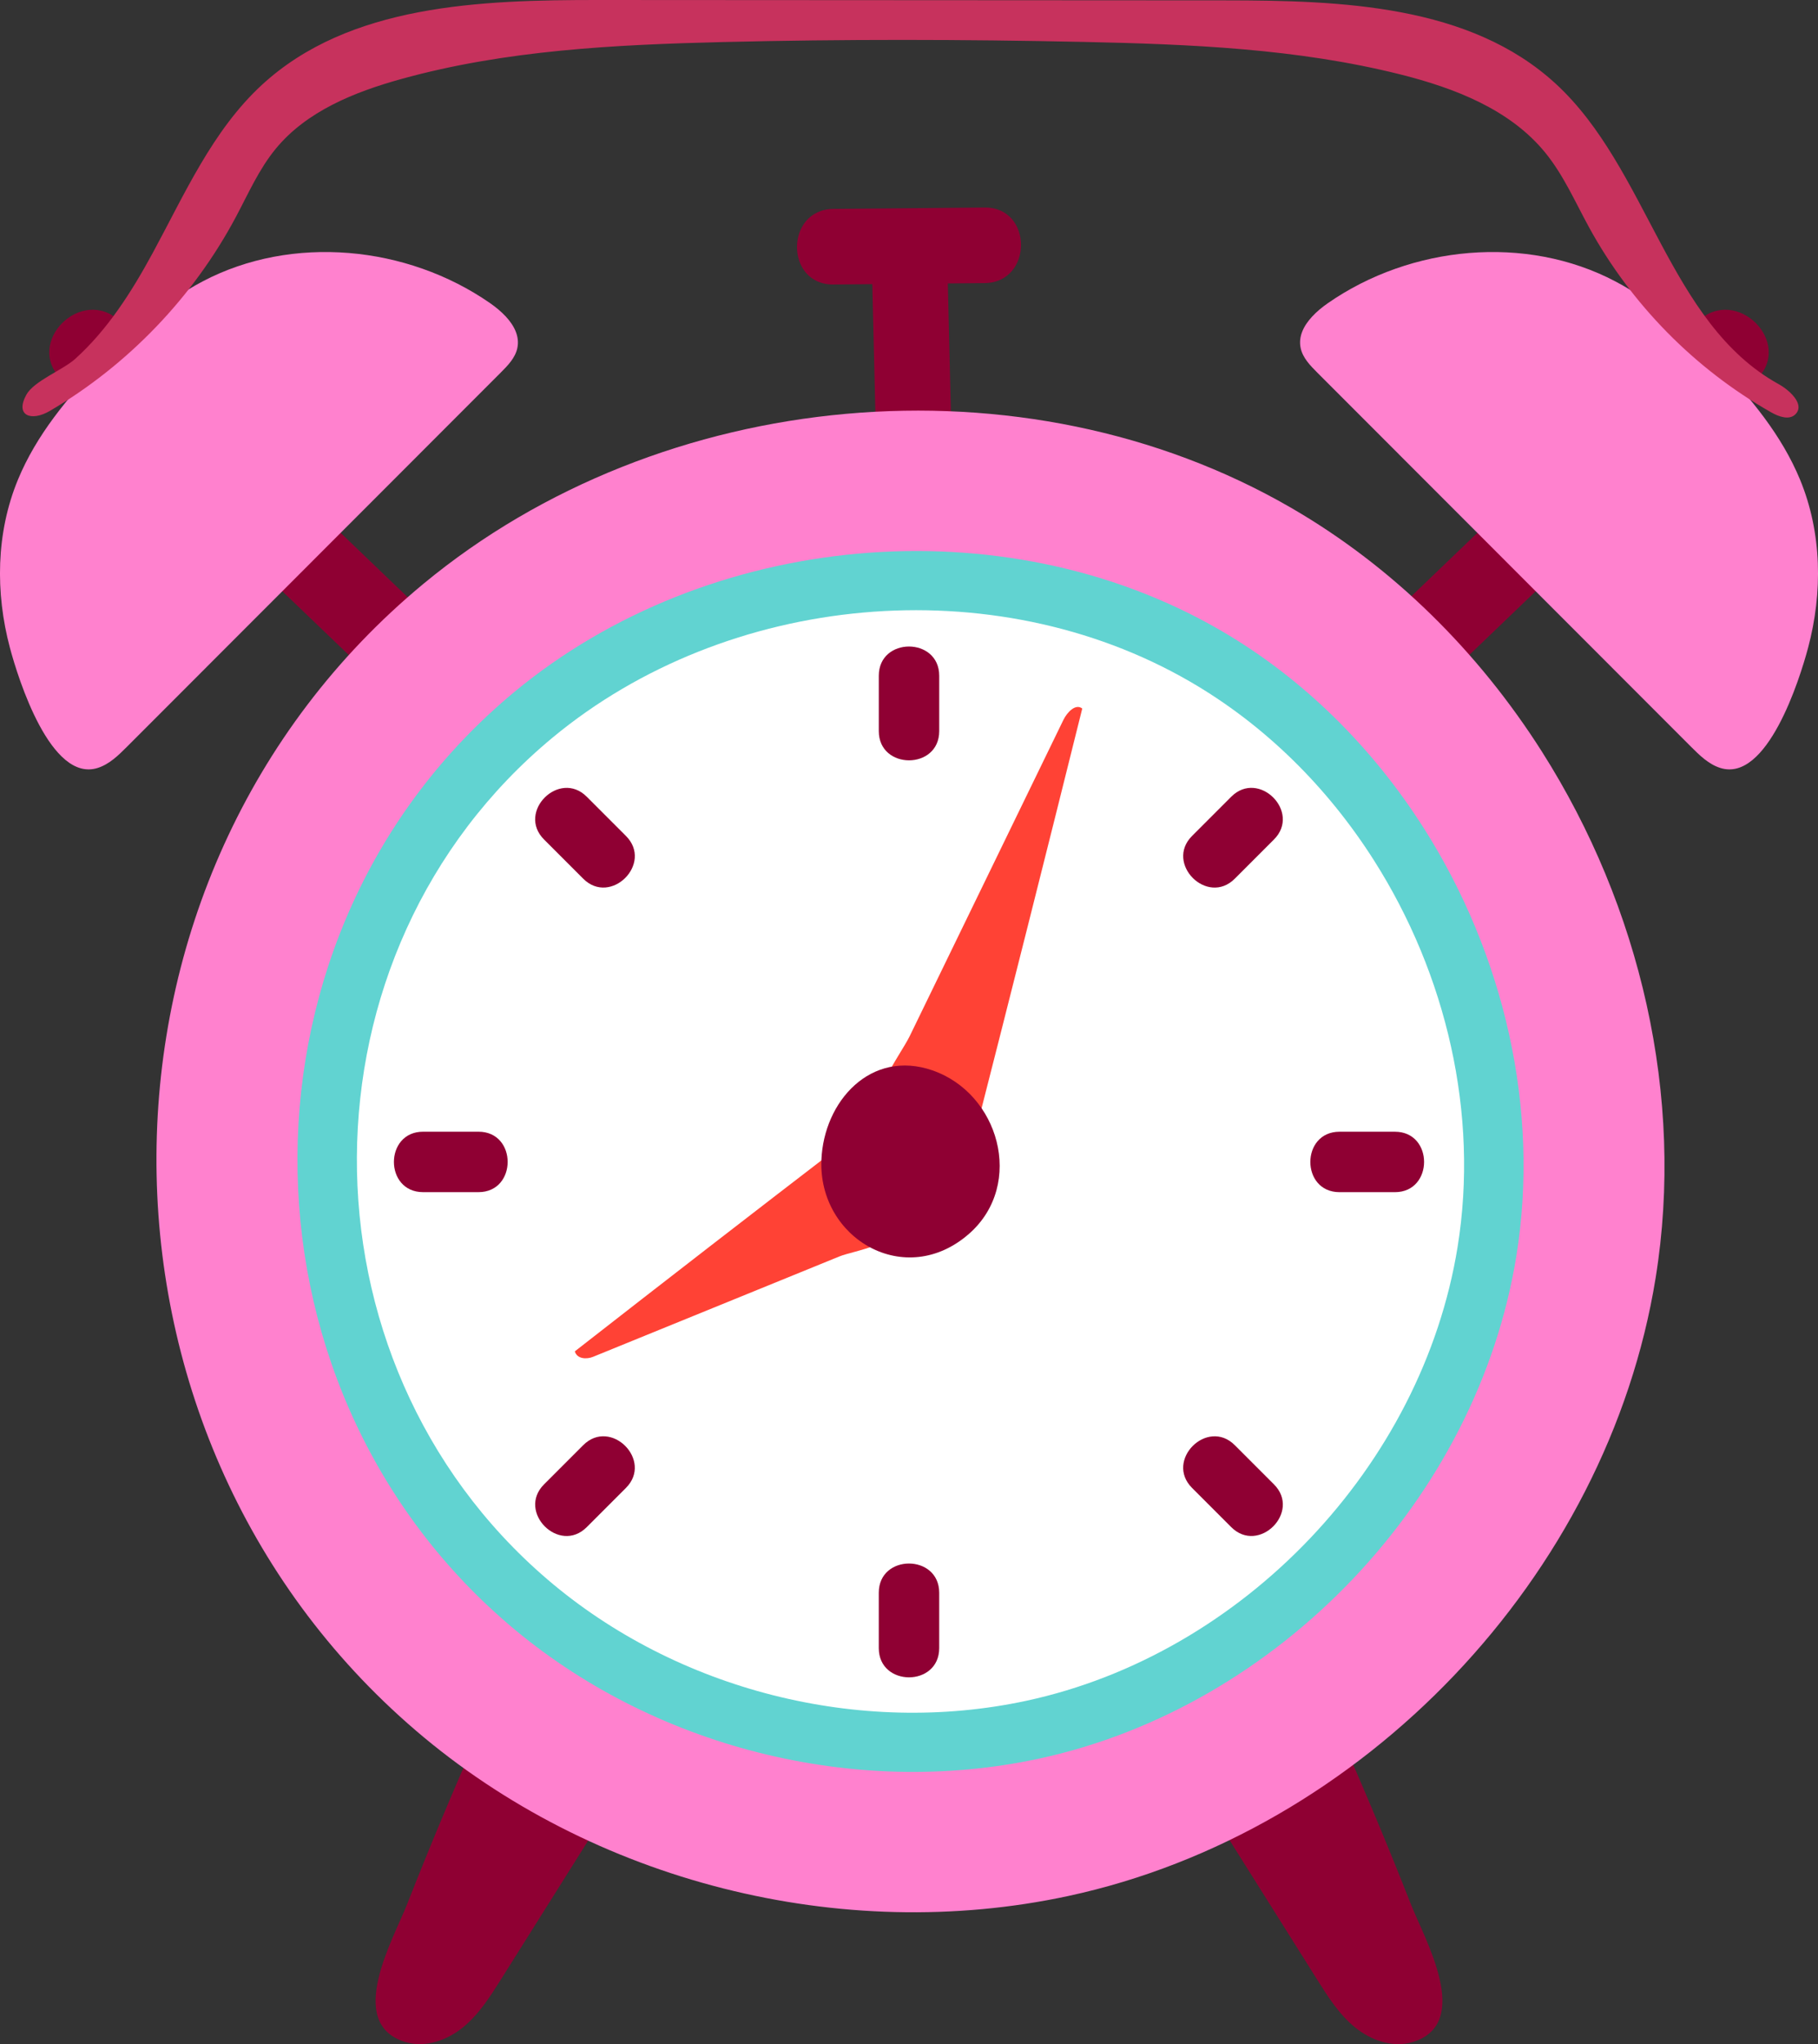 <svg id="_лой_2" xmlns="http://www.w3.org/2000/svg" width="961.13" height="1080" viewBox="0 0 961.13 1080"><rect x="0" y="0" width="961.13" height="1080" fill="#333333" stroke="none"/><g id="School07_393240914"><g id="School07_393240914-2"><g><path d="M520.5 109.64c-26.62.25-53.24.49-79.87.74-25.68.24-25.74 40.17.0 39.93 26.62-.25 53.24-.49 79.87-.74 25.68-.24 25.74-40.17.0-39.93z" fill="#8f0033"/><path d="M500.76 136.06c-.61-25.65-40.55-25.75-39.93.0.79 32.83 1.57 65.67 2.36 98.5.61 25.65 40.55 25.75 39.93.0-.79-32.83-1.57-65.67-2.36-98.5z" fill="#8f0033"/></g><g><path d="M63.52 169.82c-20.24-19.4-51.15 11.38-30.84 30.84 61.59 59.04 123.19 118.07 184.78 177.11 20.24 19.4 51.15-11.37 30.84-30.84-61.59-59.04-123.19-118.07-184.78-177.11z" fill="#8f0033"/><path d="M267.44 167.27c-2.49-2.69-5.45-5.09-8.36-7.12-43.87-30.45-104.68-36.36-151.94-11.48-20.32 10.7-37.6 26.34-53.56 42.85-17.73 18.34-34.39 38.38-44.12 61.97-11.58 28.07-11.98 59.63-4.22 88.75 4.43 16.62 21.64 71.4 46.46 63.48 6.12-1.95 10.9-6.65 15.44-11.19 65.9-65.93 131.8-131.86 197.7-197.79 3.7-3.7 7.57-7.71 8.66-12.83 1.31-6.16-1.65-11.86-6.06-16.64z" fill="#ff81ce"/></g><g><path d="M897.61 169.82c20.24-19.4 51.15 11.38 30.84 30.84-61.59 59.04-123.18 118.07-184.78 177.11-20.24 19.4-51.15-11.37-30.84-30.84 61.59-59.04 123.19-118.07 184.78-177.11z" fill="#8f0033"/><path d="M687.63 183.91c1.09 5.12 4.96 9.12 8.66 12.83 65.9 65.93 131.8 131.86 197.7 197.79 4.54 4.54 9.32 9.24 15.44 11.19 24.82 7.92 42.03-46.86 46.46-63.48 7.76-29.12 7.36-60.68-4.22-88.75-9.73-23.58-26.39-43.63-44.12-61.97-15.96-16.51-33.24-32.16-53.56-42.85-47.25-24.88-108.07-18.97-151.94 11.48-2.92 2.02-5.87 4.42-8.36 7.12-4.42 4.78-7.38 10.48-6.06 16.64z" fill="#ff81ce"/></g><path d="M325.93 935.81c-.4-1.71-1.1-3.36-2.17-4.91-2.82-4.1-7.57-6.35-12.09-8.41-12.54-5.72-25.09-11.43-37.63-17.15-3.48-1.59-7.34-3.21-11.03-2.18-4.6 1.29-7.09 6.12-9.03 10.48-13.64 30.57-26.58 61.44-38.82 92.6-7.1 18.09-33.06 62.97-.75 72.68 10.42 3.13 21.93-.92 30.36-7.79 8.43-6.87 14.37-16.26 20.16-25.46 17.83-28.35 35.65-56.7 53.48-85.05 4.69-7.46 9.4-16.82 7.52-24.81z" fill="#8f0033"/><path d="M642.73 960.63c17.83 28.35 35.65 56.7 53.48 85.05 5.79 9.21 11.73 18.59 20.16 25.46 8.43 6.87 19.94 10.92 30.36 7.79 32.3-9.71 6.34-54.59-.76-72.68-12.23-31.16-25.17-62.04-38.82-92.6-1.95-4.36-4.44-9.19-9.03-10.48-3.69-1.04-7.54.59-11.03 2.18-12.54 5.72-25.09 11.43-37.63 17.15-4.53 2.06-9.28 4.31-12.09 8.41-1.07 1.55-1.77 3.2-2.17 4.91-1.87 7.99 2.83 17.35 7.52 24.81z" fill="#8f0033"/><g><path d="M815.16 397.1c-33.43-52.6-78.58-97.56-132.63-128.83-141.44-81.82-332.92-63.94-458.78 40.27-186.8 154.68-187.95 448.11-3.96 605.74 93.35 79.98 224.81 113.3 344.99 87.45 156.02-33.56 285.05-169.01 310.51-326.55 15.5-95.91-8.12-196.23-60.13-278.08z" fill="#ff81ce"/><path d="M752.75 437.59c-27.18-42.76-63.89-79.32-107.83-104.74-114.99-66.52-270.68-51.98-373 32.74-151.88 125.76-152.81 364.33-3.22 492.49 75.9 65.02 182.78 92.12 280.49 71.1 126.85-27.29 231.76-137.41 252.46-265.5 12.6-77.98-6.6-159.54-48.89-226.09z" fill="#61d3d1"/><path d="M726.44 454.66c-24.54-38.62-57.7-71.63-97.38-94.59-103.85-60.07-244.44-46.94-336.84 29.57-137.15 113.57-137.99 329.01-2.91 444.74 68.54 58.72 165.06 83.19 253.3 64.21 114.55-24.64 209.29-124.09 227.98-239.76 11.38-70.42-5.96-144.08-44.15-204.17z" fill="#fff"/><g><path d="M513.38 607.01c.22-.58.39-1.2.54-1.8 19.66-76.89 39.07-153.84 58.24-230.86-3.51-2.77-7.99 1.95-9.95 5.97-18.05 37.11-36.09 74.21-54.14 111.32-9.02 18.55-18.04 37.11-27.07 55.66-5.07 10.43-24.33 34.71-15.15 45.86 4.3 5.22 11.17 7.42 17.64 9.37 7.59 2.28 15.18 4.57 22.77 6.85 1.75.53 3.75 1.02 5.31.06.89-.55 1.42-1.45 1.8-2.44z" fill="#ff4235"/><path d="M447.74 602.82c-.41.23-.8.52-1.17.8-47.7 36.58-95.25 73.36-142.67 110.35 1.21 4.2 6.41 4.2 9.54 2.93 28.95-11.79 57.91-23.58 86.86-35.37 14.48-5.9 28.95-11.79 43.43-17.69 8.14-3.31 32.25-5.93 30.83-19.47-.67-6.34-4.45-12.48-8.08-18.18-4.25-6.68-8.5-13.37-12.75-20.05-.98-1.54-2.15-3.24-3.65-3.68-.86-.25-1.63-.03-2.33.36z" fill="#ff4235"/><path d="M526.86 603.04c-4.21-16.57-16.31-31.42-33.87-37.51-32.54-11.28-57.5 16.22-58.74 47.38-1.65 41.49 44.41 68.62 78.17 38.85 14.79-13.04 18.74-31.79 14.44-48.72z" fill="#8f0033"/></g><g><path d="M464.59 841.5v29.28c0 20.55 31.94 20.59 31.94.0V841.5c0-20.55-31.94-20.59-31.94.0z" fill="#8f0033"/><path d="M630.21 786.13l20.71 20.71c14.53 14.53 37.15-8.03 22.59-22.59l-20.71-20.71c-14.53-14.53-37.15 8.03-22.59 22.59z" fill="#8f0033"/><path d="M708.17 629.87h29.28c20.55.0 20.59-31.94.0-31.94h-29.28c-20.55.0-20.59 31.94.0 31.94z" fill="#8f0033"/><path d="M652.8 464.25l20.71-20.71c14.53-14.53-8.03-37.15-22.59-22.59l-20.71 20.71c-14.53 14.53 8.03 37.15 22.59 22.59z" fill="#8f0033"/><path d="M496.54 386.29v-29.28c0-20.55-31.94-20.59-31.94.0v29.28c0 20.55 31.94 20.59 31.94.0z" fill="#8f0033"/><path d="M330.92 441.66l-20.71-20.71c-14.53-14.53-37.15 8.03-22.59 22.59l20.71 20.71c14.53 14.53 37.15-8.03 22.59-22.59z" fill="#8f0033"/><path d="M252.96 597.92h-29.28c-20.55.0-20.59 31.94.0 31.94h29.28c20.55.0 20.59-31.94.0-31.94z" fill="#8f0033"/><path d="M308.33 763.54l-20.71 20.71c-14.53 14.53 8.03 37.15 22.59 22.59l20.71-20.71c14.53-14.53-8.03-37.15-22.59-22.59z" fill="#8f0033"/></g></g><path d="M946.24 207.24c-1.82-1.7-3.94-3.2-5.92-4.29-58.42-32.25-68.79-113.7-117.96-158.81C777.04 2.58 709.3.23 647.82.19 537.44.13 427.06.07 316.69.0c-62.81-.04-132.08 2.31-178.27 44.88-26.11 24.06-40.78 57.66-57.73 88.86-11 20.26-23.73 40.41-41.01 55.94-6.46 5.8-21.74 11.61-25.74 18.86-6.15 11.14 2.61 14.32 12.43 8.56 41.35-24.27 75.79-60.15 98.33-102.46 6.55-12.29 12.2-25.24 21.04-36 16.31-19.85 41.52-29.99 66.28-36.86 55.23-15.32 113.08-18.17 170.38-19.57 63.38-1.55 126.8-1.43 190.19-.07 56.38 1.21 113.24 3.48 167.93 17.23 28.59 7.19 57.82 18.46 76.44 41.32 9.61 11.79 15.76 25.93 23.05 39.27 22.24 40.71 56.02 75.03 96.38 97.91 4.01 2.28 9.53 4.28 12.8 1.02 3.44-3.43.96-8-2.95-11.65z" fill="#c7325d"/></g></g></svg>